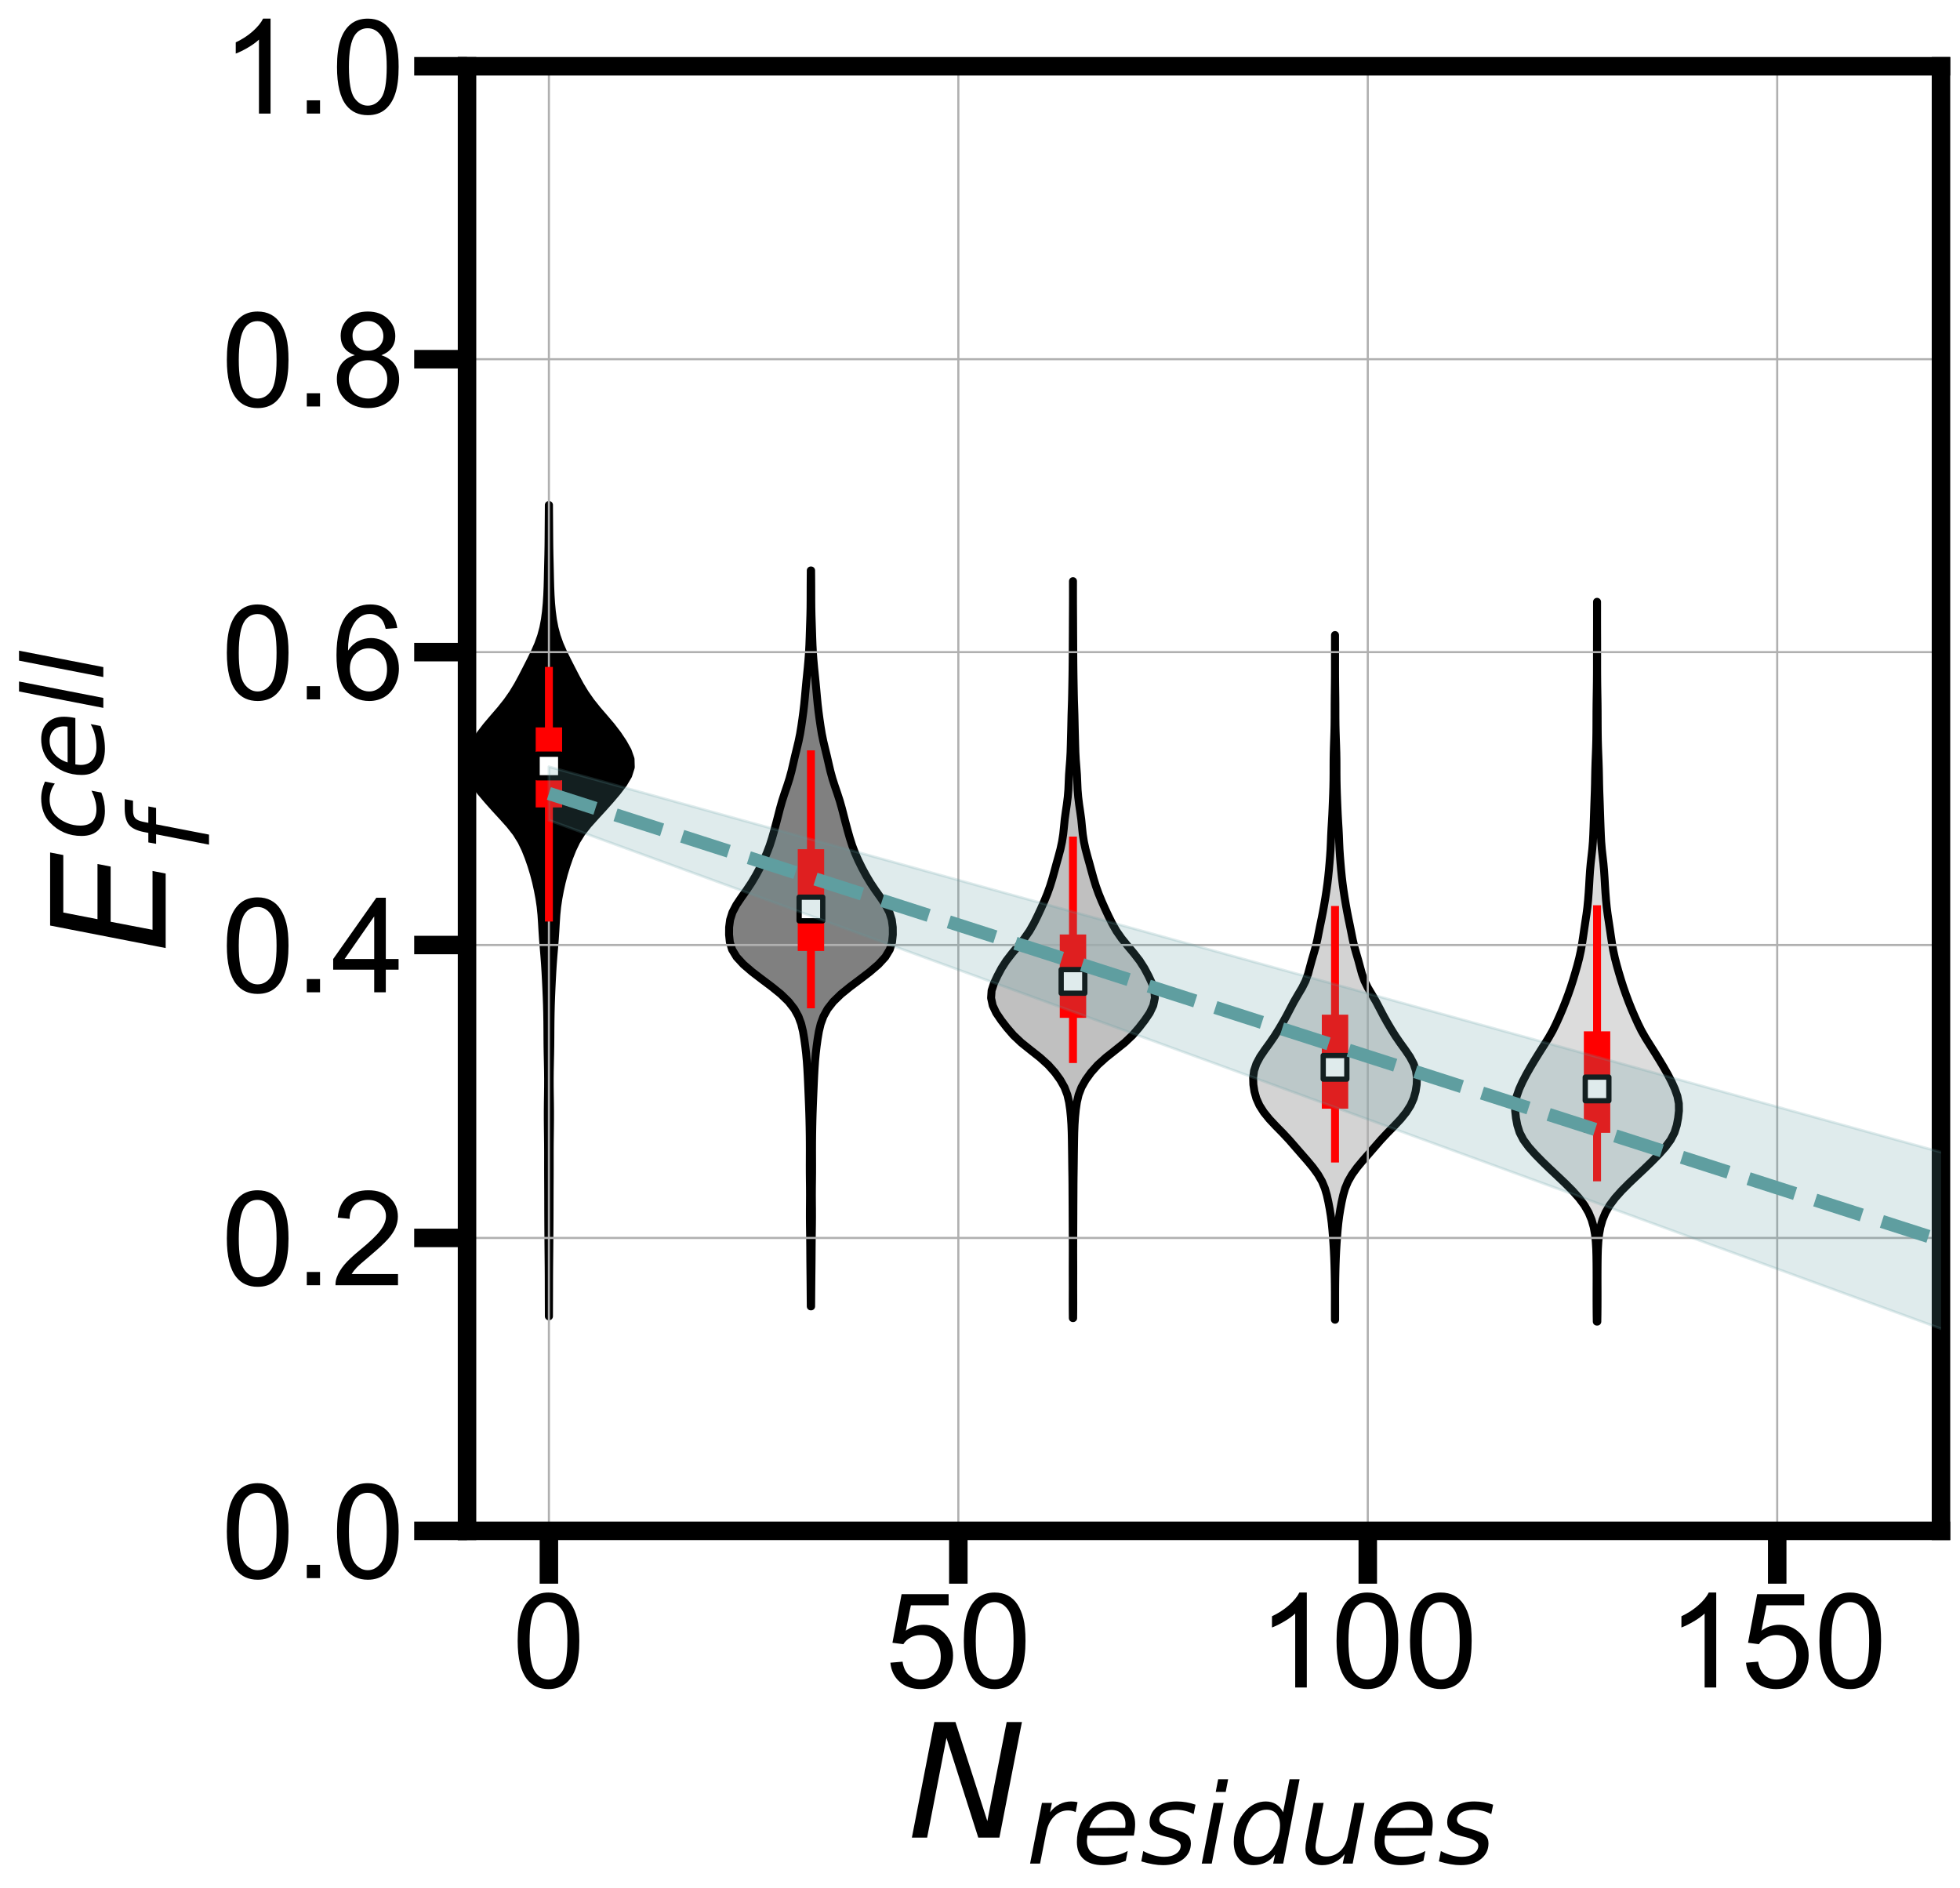 <?xml version="1.0" encoding="utf-8" standalone="no"?>
<!DOCTYPE svg PUBLIC "-//W3C//DTD SVG 1.1//EN"
  "http://www.w3.org/Graphics/SVG/1.1/DTD/svg11.dtd">
<!-- Created with matplotlib (https://matplotlib.org/) -->
<svg height="714.793pt" version="1.1" viewBox="0 0 742 714.793" width="742pt" xmlns="http://www.w3.org/2000/svg" xmlns:xlink="http://www.w3.org/1999/xlink">
 <defs>
  <style type="text/css">*{stroke-linecap:butt;stroke-linejoin:round;}</style>
 </defs>
 <g id="figure_1">
  <g id="patch_1">
   <path d="M 0 714.793 
L 742 714.793 
L 742 0 
L 0 0 
z
" style="fill:#ffffff;"/>
  </g>
  <g id="axes_1">
   <g id="patch_2">
    <path d="M 176.8 579.495 
L 734.8 579.495 
L 734.8 25.095 
L 176.8 25.095 
z
" style="fill:#ffffff;"/>
   </g>
   <g id="PolyCollection_1">
    <defs>
     <path d="M 207.827 -216.501 
L 207.773 -216.501 
L 207.763 -219.604 
L 207.752 -222.706 
L 207.742 -225.808 
L 207.737 -228.911 
L 207.728 -232.013 
L 207.708 -235.115 
L 207.679 -238.218 
L 207.649 -241.32 
L 207.622 -244.422 
L 207.596 -247.525 
L 207.573 -250.627 
L 207.557 -253.73 
L 207.546 -256.832 
L 207.54 -259.934 
L 207.532 -263.037 
L 207.518 -266.139 
L 207.501 -269.241 
L 207.493 -272.344 
L 207.495 -275.446 
L 207.496 -278.548 
L 207.481 -281.651 
L 207.447 -284.753 
L 207.406 -287.855 
L 207.377 -290.958 
L 207.374 -294.06 
L 207.403 -297.163 
L 207.449 -300.265 
L 207.488 -303.367 
L 207.495 -306.47 
L 207.462 -309.572 
L 207.399 -312.674 
L 207.33 -315.777 
L 207.277 -318.879 
L 207.249 -321.981 
L 207.231 -325.084 
L 207.203 -328.186 
L 207.15 -331.289 
L 207.071 -334.391 
L 206.961 -337.493 
L 206.827 -340.596 
L 206.677 -343.698 
L 206.51 -346.8 
L 206.315 -349.903 
L 206.082 -353.005 
L 205.822 -356.107 
L 205.571 -359.21 
L 205.363 -362.312 
L 205.185 -365.414 
L 204.977 -368.517 
L 204.664 -371.619 
L 204.207 -374.722 
L 203.622 -377.824 
L 202.933 -380.926 
L 202.126 -384.029 
L 201.182 -387.131 
L 200.105 -390.233 
L 198.872 -393.336 
L 197.376 -396.438 
L 195.445 -399.54 
L 193.007 -402.643 
L 190.226 -405.745 
L 187.375 -408.848 
L 184.612 -411.95 
L 181.985 -415.052 
L 179.618 -418.155 
L 177.782 -421.257 
L 176.8 -424.359 
L 176.891 -427.462 
L 177.98 -430.564 
L 179.711 -433.666 
L 181.788 -436.769 
L 184.165 -439.871 
L 186.802 -442.973 
L 189.479 -446.076 
L 191.953 -449.178 
L 194.124 -452.281 
L 196.005 -455.383 
L 197.684 -458.485 
L 199.282 -461.588 
L 200.865 -464.69 
L 202.389 -467.792 
L 203.747 -470.895 
L 204.854 -473.997 
L 205.685 -477.099 
L 206.276 -480.202 
L 206.688 -483.304 
L 206.974 -486.407 
L 207.169 -489.509 
L 207.297 -492.611 
L 207.381 -495.714 
L 207.448 -498.816 
L 207.52 -501.918 
L 207.593 -505.021 
L 207.647 -508.123 
L 207.679 -511.225 
L 207.701 -514.328 
L 207.725 -517.43 
L 207.749 -520.533 
L 207.767 -523.635 
L 207.833 -523.635 
L 207.833 -523.635 
L 207.851 -520.533 
L 207.875 -517.43 
L 207.899 -514.328 
L 207.921 -511.225 
L 207.953 -508.123 
L 208.007 -505.021 
L 208.08 -501.918 
L 208.152 -498.816 
L 208.219 -495.714 
L 208.303 -492.611 
L 208.431 -489.509 
L 208.626 -486.407 
L 208.912 -483.304 
L 209.324 -480.202 
L 209.915 -477.099 
L 210.746 -473.997 
L 211.853 -470.895 
L 213.211 -467.792 
L 214.735 -464.69 
L 216.318 -461.588 
L 217.916 -458.485 
L 219.595 -455.383 
L 221.476 -452.281 
L 223.647 -449.178 
L 226.121 -446.076 
L 228.798 -442.973 
L 231.435 -439.871 
L 233.812 -436.769 
L 235.889 -433.666 
L 237.62 -430.564 
L 238.709 -427.462 
L 238.8 -424.359 
L 237.818 -421.257 
L 235.982 -418.155 
L 233.615 -415.052 
L 230.988 -411.95 
L 228.225 -408.848 
L 225.374 -405.745 
L 222.593 -402.643 
L 220.155 -399.54 
L 218.224 -396.438 
L 216.728 -393.336 
L 215.495 -390.233 
L 214.418 -387.131 
L 213.474 -384.029 
L 212.667 -380.926 
L 211.978 -377.824 
L 211.393 -374.722 
L 210.936 -371.619 
L 210.623 -368.517 
L 210.415 -365.414 
L 210.237 -362.312 
L 210.029 -359.21 
L 209.778 -356.107 
L 209.518 -353.005 
L 209.285 -349.903 
L 209.09 -346.8 
L 208.923 -343.698 
L 208.773 -340.596 
L 208.639 -337.493 
L 208.529 -334.391 
L 208.45 -331.289 
L 208.397 -328.186 
L 208.369 -325.084 
L 208.351 -321.981 
L 208.323 -318.879 
L 208.27 -315.777 
L 208.201 -312.674 
L 208.138 -309.572 
L 208.105 -306.47 
L 208.112 -303.367 
L 208.151 -300.265 
L 208.197 -297.163 
L 208.226 -294.06 
L 208.223 -290.958 
L 208.194 -287.855 
L 208.153 -284.753 
L 208.119 -281.651 
L 208.104 -278.548 
L 208.105 -275.446 
L 208.107 -272.344 
L 208.099 -269.241 
L 208.082 -266.139 
L 208.068 -263.037 
L 208.06 -259.934 
L 208.054 -256.832 
L 208.043 -253.73 
L 208.027 -250.627 
L 208.004 -247.525 
L 207.978 -244.422 
L 207.951 -241.32 
L 207.921 -238.218 
L 207.892 -235.115 
L 207.872 -232.013 
L 207.863 -228.911 
L 207.858 -225.808 
L 207.848 -222.706 
L 207.837 -219.604 
L 207.827 -216.501 
z
" id="m201ae3ee36" style="stroke:#000000;stroke-width:3;"/>
    </defs>
    <g clip-path="url(#pd61ecac265)">
     <use style="stroke:#000000;stroke-width:3;" x="0" xlink:href="#m201ae3ee36" y="714.793"/>
    </g>
   </g>
   <g id="PolyCollection_2">
    <defs>
     <path d="M 307.072 -220.271 
L 306.928 -220.271 
L 306.904 -223.085 
L 306.881 -225.899 
L 306.857 -228.713 
L 306.829 -231.527 
L 306.797 -234.341 
L 306.768 -237.155 
L 306.748 -239.969 
L 306.731 -242.783 
L 306.704 -245.597 
L 306.664 -248.411 
L 306.624 -251.225 
L 306.601 -254.039 
L 306.606 -256.852 
L 306.629 -259.666 
L 306.644 -262.48 
L 306.632 -265.294 
L 306.598 -268.108 
L 306.57 -270.922 
L 306.564 -273.736 
L 306.574 -276.55 
L 306.582 -279.364 
L 306.575 -282.178 
L 306.55 -284.992 
L 306.506 -287.806 
L 306.445 -290.62 
L 306.364 -293.433 
L 306.264 -296.247 
L 306.152 -299.061 
L 306.035 -301.875 
L 305.913 -304.689 
L 305.781 -307.503 
L 305.628 -310.317 
L 305.434 -313.131 
L 305.175 -315.945 
L 304.848 -318.759 
L 304.46 -321.573 
L 303.983 -324.387 
L 303.308 -327.201 
L 302.276 -330.014 
L 300.725 -332.828 
L 298.524 -335.642 
L 295.625 -338.456 
L 292.152 -341.27 
L 288.403 -344.084 
L 284.732 -346.898 
L 281.451 -349.712 
L 278.854 -352.526 
L 277.153 -355.34 
L 276.299 -358.154 
L 276 -360.968 
L 276.023 -363.782 
L 276.394 -366.596 
L 277.281 -369.409 
L 278.748 -372.223 
L 280.632 -375.037 
L 282.635 -377.851 
L 284.51 -380.665 
L 286.182 -383.479 
L 287.693 -386.293 
L 289.076 -389.107 
L 290.317 -391.921 
L 291.386 -394.735 
L 292.289 -397.549 
L 293.089 -400.363 
L 293.844 -403.177 
L 294.571 -405.99 
L 295.295 -408.804 
L 296.092 -411.618 
L 297.003 -414.432 
L 297.967 -417.246 
L 298.869 -420.06 
L 299.637 -422.874 
L 300.295 -425.688 
L 300.941 -428.502 
L 301.629 -431.316 
L 302.303 -434.13 
L 302.876 -436.944 
L 303.342 -439.758 
L 303.75 -442.572 
L 304.124 -445.385 
L 304.451 -448.199 
L 304.726 -451.013 
L 304.979 -453.827 
L 305.244 -456.641 
L 305.529 -459.455 
L 305.812 -462.269 
L 306.064 -465.083 
L 306.266 -467.897 
L 306.411 -470.711 
L 306.515 -473.525 
L 306.606 -476.339 
L 306.701 -479.153 
L 306.789 -481.966 
L 306.848 -484.78 
L 306.872 -487.594 
L 306.879 -490.408 
L 306.888 -493.222 
L 306.907 -496.036 
L 306.934 -498.85 
L 307.066 -498.85 
L 307.066 -498.85 
L 307.093 -496.036 
L 307.112 -493.222 
L 307.121 -490.408 
L 307.128 -487.594 
L 307.152 -484.78 
L 307.211 -481.966 
L 307.299 -479.153 
L 307.394 -476.339 
L 307.485 -473.525 
L 307.589 -470.711 
L 307.734 -467.897 
L 307.936 -465.083 
L 308.188 -462.269 
L 308.471 -459.455 
L 308.756 -456.641 
L 309.021 -453.827 
L 309.274 -451.013 
L 309.549 -448.199 
L 309.876 -445.385 
L 310.25 -442.572 
L 310.658 -439.758 
L 311.124 -436.944 
L 311.697 -434.13 
L 312.371 -431.316 
L 313.059 -428.502 
L 313.705 -425.688 
L 314.363 -422.874 
L 315.131 -420.06 
L 316.033 -417.246 
L 316.997 -414.432 
L 317.908 -411.618 
L 318.705 -408.804 
L 319.429 -405.99 
L 320.156 -403.177 
L 320.911 -400.363 
L 321.711 -397.549 
L 322.614 -394.735 
L 323.683 -391.921 
L 324.924 -389.107 
L 326.307 -386.293 
L 327.818 -383.479 
L 329.49 -380.665 
L 331.365 -377.851 
L 333.368 -375.037 
L 335.252 -372.223 
L 336.719 -369.409 
L 337.606 -366.596 
L 337.977 -363.782 
L 338 -360.968 
L 337.701 -358.154 
L 336.847 -355.34 
L 335.146 -352.526 
L 332.549 -349.712 
L 329.268 -346.898 
L 325.597 -344.084 
L 321.848 -341.27 
L 318.375 -338.456 
L 315.476 -335.642 
L 313.275 -332.828 
L 311.724 -330.014 
L 310.692 -327.201 
L 310.017 -324.387 
L 309.54 -321.573 
L 309.152 -318.759 
L 308.825 -315.945 
L 308.566 -313.131 
L 308.372 -310.317 
L 308.219 -307.503 
L 308.087 -304.689 
L 307.965 -301.875 
L 307.848 -299.061 
L 307.736 -296.247 
L 307.636 -293.433 
L 307.555 -290.62 
L 307.494 -287.806 
L 307.45 -284.992 
L 307.425 -282.178 
L 307.418 -279.364 
L 307.426 -276.55 
L 307.436 -273.736 
L 307.43 -270.922 
L 307.402 -268.108 
L 307.368 -265.294 
L 307.356 -262.48 
L 307.371 -259.666 
L 307.394 -256.852 
L 307.399 -254.039 
L 307.376 -251.225 
L 307.336 -248.411 
L 307.296 -245.597 
L 307.269 -242.783 
L 307.252 -239.969 
L 307.232 -237.155 
L 307.203 -234.341 
L 307.171 -231.527 
L 307.143 -228.713 
L 307.119 -225.899 
L 307.096 -223.085 
L 307.072 -220.271 
z
" id="m896ecb63a4" style="stroke:#000000;stroke-width:3;"/>
    </defs>
    <g clip-path="url(#pd61ecac265)">
     <use style="fill:#808080;stroke:#000000;stroke-width:3;" x="0" xlink:href="#m896ecb63a4" y="714.793"/>
    </g>
   </g>
   <g id="PolyCollection_3">
    <defs>
     <path d="M 406.268 -215.833 
L 406.132 -215.833 
L 406.103 -218.651 
L 406.091 -221.469 
L 406.099 -224.287 
L 406.109 -227.105 
L 406.103 -229.923 
L 406.094 -232.741 
L 406.095 -235.558 
L 406.106 -238.376 
L 406.113 -241.194 
L 406.108 -244.012 
L 406.099 -246.83 
L 406.086 -249.648 
L 406.071 -252.466 
L 406.059 -255.284 
L 406.049 -258.102 
L 406.032 -260.92 
L 406.016 -263.738 
L 406.002 -266.556 
L 405.973 -269.374 
L 405.929 -272.192 
L 405.892 -275.009 
L 405.859 -277.827 
L 405.817 -280.645 
L 405.773 -283.463 
L 405.712 -286.281 
L 405.597 -289.099 
L 405.409 -291.917 
L 405.133 -294.735 
L 404.722 -297.553 
L 404.067 -300.371 
L 402.989 -303.189 
L 401.395 -306.007 
L 399.359 -308.825 
L 396.846 -311.643 
L 393.728 -314.46 
L 390.158 -317.278 
L 386.642 -320.096 
L 383.659 -322.914 
L 381.226 -325.732 
L 379.044 -328.55 
L 377.132 -331.368 
L 375.803 -334.186 
L 375.2 -337.004 
L 375.388 -339.822 
L 376.321 -342.64 
L 377.649 -345.458 
L 379.147 -348.276 
L 380.955 -351.094 
L 383.133 -353.911 
L 385.489 -356.729 
L 387.778 -359.547 
L 389.746 -362.365 
L 391.351 -365.183 
L 392.751 -368.001 
L 394.068 -370.819 
L 395.321 -373.637 
L 396.477 -376.455 
L 397.491 -379.273 
L 398.362 -382.091 
L 399.148 -384.909 
L 399.913 -387.727 
L 400.702 -390.545 
L 401.456 -393.362 
L 402.063 -396.18 
L 402.501 -398.998 
L 402.795 -401.816 
L 403.072 -404.634 
L 403.458 -407.452 
L 403.875 -410.27 
L 404.221 -413.088 
L 404.455 -415.906 
L 404.575 -418.724 
L 404.699 -421.542 
L 404.91 -424.36 
L 405.132 -427.178 
L 405.282 -429.996 
L 405.369 -432.813 
L 405.44 -435.631 
L 405.516 -438.449 
L 405.581 -441.267 
L 405.642 -444.085 
L 405.734 -446.903 
L 405.828 -449.721 
L 405.89 -452.539 
L 405.943 -455.357 
L 405.994 -458.175 
L 406.035 -460.993 
L 406.066 -463.811 
L 406.088 -466.629 
L 406.102 -469.447 
L 406.116 -472.264 
L 406.134 -475.082 
L 406.146 -477.9 
L 406.158 -480.718 
L 406.176 -483.536 
L 406.191 -486.354 
L 406.196 -489.172 
L 406.195 -491.99 
L 406.193 -494.808 
L 406.207 -494.808 
L 406.207 -494.808 
L 406.205 -491.99 
L 406.204 -489.172 
L 406.209 -486.354 
L 406.224 -483.536 
L 406.242 -480.718 
L 406.254 -477.9 
L 406.266 -475.082 
L 406.284 -472.264 
L 406.298 -469.447 
L 406.312 -466.629 
L 406.334 -463.811 
L 406.365 -460.993 
L 406.406 -458.175 
L 406.457 -455.357 
L 406.51 -452.539 
L 406.572 -449.721 
L 406.666 -446.903 
L 406.758 -444.085 
L 406.819 -441.267 
L 406.884 -438.449 
L 406.96 -435.631 
L 407.031 -432.813 
L 407.118 -429.996 
L 407.268 -427.178 
L 407.49 -424.36 
L 407.701 -421.542 
L 407.825 -418.724 
L 407.945 -415.906 
L 408.179 -413.088 
L 408.525 -410.27 
L 408.942 -407.452 
L 409.328 -404.634 
L 409.605 -401.816 
L 409.899 -398.998 
L 410.337 -396.18 
L 410.944 -393.362 
L 411.698 -390.545 
L 412.487 -387.727 
L 413.252 -384.909 
L 414.038 -382.091 
L 414.909 -379.273 
L 415.923 -376.455 
L 417.079 -373.637 
L 418.332 -370.819 
L 419.649 -368.001 
L 421.049 -365.183 
L 422.654 -362.365 
L 424.622 -359.547 
L 426.911 -356.729 
L 429.267 -353.911 
L 431.445 -351.094 
L 433.253 -348.276 
L 434.751 -345.458 
L 436.079 -342.64 
L 437.012 -339.822 
L 437.2 -337.004 
L 436.597 -334.186 
L 435.268 -331.368 
L 433.356 -328.55 
L 431.174 -325.732 
L 428.741 -322.914 
L 425.758 -320.096 
L 422.242 -317.278 
L 418.672 -314.46 
L 415.554 -311.643 
L 413.041 -308.825 
L 411.005 -306.007 
L 409.411 -303.189 
L 408.333 -300.371 
L 407.678 -297.553 
L 407.267 -294.735 
L 406.991 -291.917 
L 406.803 -289.099 
L 406.688 -286.281 
L 406.627 -283.463 
L 406.583 -280.645 
L 406.541 -277.827 
L 406.508 -275.009 
L 406.471 -272.192 
L 406.427 -269.374 
L 406.398 -266.556 
L 406.384 -263.738 
L 406.368 -260.92 
L 406.351 -258.102 
L 406.341 -255.284 
L 406.329 -252.466 
L 406.314 -249.648 
L 406.301 -246.83 
L 406.292 -244.012 
L 406.287 -241.194 
L 406.294 -238.376 
L 406.305 -235.558 
L 406.306 -232.741 
L 406.297 -229.923 
L 406.291 -227.105 
L 406.301 -224.287 
L 406.309 -221.469 
L 406.297 -218.651 
L 406.268 -215.833 
z
" id="m2e129931b2" style="stroke:#000000;stroke-width:3;"/>
    </defs>
    <g clip-path="url(#pd61ecac265)">
     <use style="fill:#c0c0c0;stroke:#000000;stroke-width:3;" x="0" xlink:href="#m2e129931b2" y="714.793"/>
    </g>
   </g>
   <g id="PolyCollection_4">
    <defs>
     <path d="M 505.442 -215.221 
L 505.358 -215.221 
L 505.349 -217.839 
L 505.349 -220.457 
L 505.354 -223.075 
L 505.353 -225.693 
L 505.337 -228.311 
L 505.303 -230.929 
L 505.252 -233.547 
L 505.18 -236.165 
L 505.083 -238.783 
L 504.959 -241.401 
L 504.803 -244.019 
L 504.617 -246.637 
L 504.403 -249.255 
L 504.143 -251.873 
L 503.809 -254.491 
L 503.389 -257.109 
L 502.897 -259.727 
L 502.322 -262.345 
L 501.56 -264.963 
L 500.465 -267.581 
L 498.961 -270.198 
L 497.072 -272.816 
L 494.898 -275.434 
L 492.603 -278.052 
L 490.329 -280.67 
L 488.042 -283.288 
L 485.598 -285.906 
L 483.024 -288.524 
L 480.564 -291.142 
L 478.445 -293.76 
L 476.782 -296.378 
L 475.617 -298.996 
L 474.891 -301.614 
L 474.486 -304.232 
L 474.4 -306.85 
L 474.75 -309.468 
L 475.624 -312.086 
L 477.014 -314.704 
L 478.789 -317.322 
L 480.689 -319.94 
L 482.485 -322.558 
L 484.125 -325.176 
L 485.669 -327.794 
L 487.127 -330.412 
L 488.493 -333.03 
L 489.876 -335.648 
L 491.401 -338.266 
L 492.956 -340.884 
L 494.259 -343.502 
L 495.193 -346.12 
L 495.907 -348.738 
L 496.616 -351.356 
L 497.387 -353.974 
L 498.122 -356.592 
L 498.726 -359.21 
L 499.243 -361.828 
L 499.77 -364.446 
L 500.314 -367.064 
L 500.829 -369.682 
L 501.3 -372.3 
L 501.74 -374.918 
L 502.145 -377.536 
L 502.508 -380.153 
L 502.821 -382.771 
L 503.083 -385.389 
L 503.312 -388.007 
L 503.524 -390.625 
L 503.699 -393.243 
L 503.822 -395.861 
L 503.924 -398.479 
L 504.054 -401.097 
L 504.213 -403.715 
L 504.359 -406.333 
L 504.478 -408.951 
L 504.585 -411.569 
L 504.684 -414.187 
L 504.767 -416.805 
L 504.821 -419.423 
L 504.844 -422.041 
L 504.848 -424.659 
L 504.86 -427.277 
L 504.905 -429.895 
L 504.983 -432.513 
L 505.075 -435.131 
L 505.16 -437.749 
L 505.219 -440.367 
L 505.247 -442.985 
L 505.255 -445.603 
L 505.263 -448.221 
L 505.284 -450.839 
L 505.317 -453.457 
L 505.35 -456.075 
L 505.373 -458.693 
L 505.381 -461.311 
L 505.38 -463.929 
L 505.38 -466.547 
L 505.383 -469.165 
L 505.387 -471.783 
L 505.389 -474.401 
L 505.411 -474.401 
L 505.411 -474.401 
L 505.413 -471.783 
L 505.417 -469.165 
L 505.42 -466.547 
L 505.42 -463.929 
L 505.419 -461.311 
L 505.427 -458.693 
L 505.45 -456.075 
L 505.483 -453.457 
L 505.516 -450.839 
L 505.537 -448.221 
L 505.545 -445.603 
L 505.553 -442.985 
L 505.581 -440.367 
L 505.64 -437.749 
L 505.725 -435.131 
L 505.817 -432.513 
L 505.895 -429.895 
L 505.94 -427.277 
L 505.952 -424.659 
L 505.956 -422.041 
L 505.979 -419.423 
L 506.033 -416.805 
L 506.116 -414.187 
L 506.215 -411.569 
L 506.322 -408.951 
L 506.441 -406.333 
L 506.587 -403.715 
L 506.746 -401.097 
L 506.876 -398.479 
L 506.978 -395.861 
L 507.101 -393.243 
L 507.276 -390.625 
L 507.488 -388.007 
L 507.717 -385.389 
L 507.979 -382.771 
L 508.292 -380.153 
L 508.655 -377.536 
L 509.06 -374.918 
L 509.5 -372.3 
L 509.971 -369.682 
L 510.486 -367.064 
L 511.03 -364.446 
L 511.557 -361.828 
L 512.074 -359.21 
L 512.678 -356.592 
L 513.413 -353.974 
L 514.184 -351.356 
L 514.893 -348.738 
L 515.607 -346.12 
L 516.541 -343.502 
L 517.844 -340.884 
L 519.399 -338.266 
L 520.924 -335.648 
L 522.307 -333.03 
L 523.673 -330.412 
L 525.131 -327.794 
L 526.675 -325.176 
L 528.315 -322.558 
L 530.111 -319.94 
L 532.011 -317.322 
L 533.786 -314.704 
L 535.176 -312.086 
L 536.05 -309.468 
L 536.4 -306.85 
L 536.314 -304.232 
L 535.909 -301.614 
L 535.183 -298.996 
L 534.018 -296.378 
L 532.355 -293.76 
L 530.236 -291.142 
L 527.776 -288.524 
L 525.202 -285.906 
L 522.758 -283.288 
L 520.471 -280.67 
L 518.197 -278.052 
L 515.902 -275.434 
L 513.728 -272.816 
L 511.839 -270.198 
L 510.335 -267.581 
L 509.24 -264.963 
L 508.478 -262.345 
L 507.903 -259.727 
L 507.411 -257.109 
L 506.991 -254.491 
L 506.657 -251.873 
L 506.397 -249.255 
L 506.183 -246.637 
L 505.997 -244.019 
L 505.841 -241.401 
L 505.717 -238.783 
L 505.62 -236.165 
L 505.548 -233.547 
L 505.497 -230.929 
L 505.463 -228.311 
L 505.447 -225.693 
L 505.446 -223.075 
L 505.451 -220.457 
L 505.451 -217.839 
L 505.442 -215.221 
z
" id="mabde0e8b2d" style="stroke:#000000;stroke-width:3;"/>
    </defs>
    <g clip-path="url(#pd61ecac265)">
     <use style="fill:#d3d3d3;stroke:#000000;stroke-width:3;" x="0" xlink:href="#mabde0e8b2d" y="714.793"/>
    </g>
   </g>
   <g id="PolyCollection_5">
    <defs>
     <path d="M 604.707 -214.505 
L 604.493 -214.505 
L 604.45 -217.258 
L 604.426 -220.01 
L 604.415 -222.762 
L 604.413 -225.514 
L 604.421 -228.267 
L 604.427 -231.019 
L 604.419 -233.771 
L 604.399 -236.524 
L 604.363 -239.276 
L 604.285 -242.028 
L 604.123 -244.781 
L 603.83 -247.533 
L 603.331 -250.285 
L 602.545 -253.038 
L 601.402 -255.79 
L 599.825 -258.542 
L 597.768 -261.295 
L 595.308 -264.047 
L 592.574 -266.799 
L 589.675 -269.552 
L 586.747 -272.304 
L 583.901 -275.056 
L 581.197 -277.809 
L 578.741 -280.561 
L 576.719 -283.313 
L 575.29 -286.066 
L 574.424 -288.818 
L 573.903 -291.57 
L 573.6 -294.322 
L 573.644 -297.075 
L 574.178 -299.827 
L 575.147 -302.579 
L 576.399 -305.332 
L 577.829 -308.084 
L 579.389 -310.836 
L 581.041 -313.589 
L 582.743 -316.341 
L 584.485 -319.093 
L 586.216 -321.846 
L 587.786 -324.598 
L 589.141 -327.35 
L 590.383 -330.103 
L 591.563 -332.855 
L 592.659 -335.607 
L 593.686 -338.36 
L 594.649 -341.112 
L 595.531 -343.864 
L 596.353 -346.617 
L 597.136 -349.369 
L 597.848 -352.121 
L 598.449 -354.873 
L 598.938 -357.626 
L 599.356 -360.378 
L 599.753 -363.13 
L 600.169 -365.883 
L 600.587 -368.635 
L 600.941 -371.387 
L 601.21 -374.14 
L 601.422 -376.892 
L 601.598 -379.644 
L 601.757 -382.397 
L 601.939 -385.149 
L 602.185 -387.901 
L 602.495 -390.654 
L 602.8 -393.406 
L 603.024 -396.158 
L 603.165 -398.911 
L 603.272 -401.663 
L 603.372 -404.415 
L 603.465 -407.168 
L 603.554 -409.92 
L 603.653 -412.672 
L 603.75 -415.425 
L 603.822 -418.177 
L 603.872 -420.929 
L 603.932 -423.681 
L 604.021 -426.434 
L 604.129 -429.186 
L 604.23 -431.938 
L 604.304 -434.691 
L 604.345 -437.443 
L 604.364 -440.195 
L 604.374 -442.948 
L 604.385 -445.7 
L 604.411 -448.452 
L 604.455 -451.205 
L 604.501 -453.957 
L 604.537 -456.709 
L 604.559 -459.462 
L 604.568 -462.214 
L 604.568 -464.966 
L 604.566 -467.719 
L 604.566 -470.471 
L 604.572 -473.223 
L 604.582 -475.976 
L 604.589 -478.728 
L 604.59 -481.48 
L 604.588 -484.233 
L 604.59 -486.985 
L 604.61 -486.985 
L 604.61 -486.985 
L 604.612 -484.233 
L 604.61 -481.48 
L 604.611 -478.728 
L 604.618 -475.976 
L 604.628 -473.223 
L 604.634 -470.471 
L 604.634 -467.719 
L 604.632 -464.966 
L 604.632 -462.214 
L 604.641 -459.462 
L 604.663 -456.709 
L 604.699 -453.957 
L 604.745 -451.205 
L 604.789 -448.452 
L 604.815 -445.7 
L 604.826 -442.948 
L 604.836 -440.195 
L 604.855 -437.443 
L 604.896 -434.691 
L 604.97 -431.938 
L 605.071 -429.186 
L 605.179 -426.434 
L 605.268 -423.681 
L 605.328 -420.929 
L 605.378 -418.177 
L 605.45 -415.425 
L 605.547 -412.672 
L 605.646 -409.92 
L 605.735 -407.168 
L 605.828 -404.415 
L 605.928 -401.663 
L 606.035 -398.911 
L 606.176 -396.158 
L 606.4 -393.406 
L 606.705 -390.654 
L 607.015 -387.901 
L 607.261 -385.149 
L 607.443 -382.397 
L 607.602 -379.644 
L 607.778 -376.892 
L 607.99 -374.14 
L 608.259 -371.387 
L 608.613 -368.635 
L 609.031 -365.883 
L 609.447 -363.13 
L 609.844 -360.378 
L 610.262 -357.626 
L 610.751 -354.873 
L 611.352 -352.121 
L 612.064 -349.369 
L 612.847 -346.617 
L 613.669 -343.864 
L 614.551 -341.112 
L 615.514 -338.36 
L 616.541 -335.607 
L 617.637 -332.855 
L 618.817 -330.103 
L 620.059 -327.35 
L 621.414 -324.598 
L 622.984 -321.846 
L 624.715 -319.093 
L 626.457 -316.341 
L 628.159 -313.589 
L 629.811 -310.836 
L 631.371 -308.084 
L 632.801 -305.332 
L 634.053 -302.579 
L 635.022 -299.827 
L 635.556 -297.075 
L 635.6 -294.322 
L 635.297 -291.57 
L 634.776 -288.818 
L 633.91 -286.066 
L 632.481 -283.313 
L 630.459 -280.561 
L 628.003 -277.809 
L 625.299 -275.056 
L 622.453 -272.304 
L 619.525 -269.552 
L 616.626 -266.799 
L 613.892 -264.047 
L 611.432 -261.295 
L 609.375 -258.542 
L 607.798 -255.79 
L 606.655 -253.038 
L 605.869 -250.285 
L 605.37 -247.533 
L 605.077 -244.781 
L 604.915 -242.028 
L 604.837 -239.276 
L 604.801 -236.524 
L 604.781 -233.771 
L 604.773 -231.019 
L 604.779 -228.267 
L 604.787 -225.514 
L 604.785 -222.762 
L 604.774 -220.01 
L 604.75 -217.258 
L 604.707 -214.505 
z
" id="m300cbbee1f" style="stroke:#000000;stroke-width:3;"/>
    </defs>
    <g clip-path="url(#pd61ecac265)">
     <use style="fill:#dcdcdc;stroke:#000000;stroke-width:3;" x="0" xlink:href="#m300cbbee1f" y="714.793"/>
    </g>
   </g>
   <g id="matplotlib.axis_1">
    <g id="xtick_1">
     <g id="line2d_1">
      <path clip-path="url(#pd61ecac265)" d="M 207.8 579.495 
L 207.8 25.095 
" style="fill:none;stroke:#b0b0b0;stroke-linecap:square;stroke-width:0.8;"/>
     </g>
     <g id="line2d_2">
      <defs>
       <path d="M 0 0 
L 0 20 
" id="m89a65652ac" style="stroke:#000000;stroke-width:7;"/>
      </defs>
      <g>
       <use style="stroke:#000000;stroke-width:7;" x="207.8" xlink:href="#m89a65652ac" y="579.495"/>
      </g>
     </g>
     <g id="text_1">
      <!-- 0 -->
      <g transform="translate(193.898 638.784)scale(0.5 -0.5)">
       <defs>
        <path d="M 4.156 35.297 
Q 4.156 48 6.766 55.734 
Q 9.375 63.484 14.516 67.672 
Q 19.672 71.875 27.484 71.875 
Q 33.25 71.875 37.594 69.547 
Q 41.938 67.234 44.766 62.859 
Q 47.609 58.5 49.219 52.219 
Q 50.828 45.953 50.828 35.297 
Q 50.828 22.703 48.234 14.969 
Q 45.656 7.234 40.5 3 
Q 35.359 -1.219 27.484 -1.219 
Q 17.141 -1.219 11.234 6.203 
Q 4.156 15.141 4.156 35.297 
z
M 13.188 35.297 
Q 13.188 17.672 17.312 11.828 
Q 21.438 6 27.484 6 
Q 33.547 6 37.672 11.859 
Q 41.797 17.719 41.797 35.297 
Q 41.797 52.984 37.672 58.781 
Q 33.547 64.594 27.391 64.594 
Q 21.344 64.594 17.719 59.469 
Q 13.188 52.938 13.188 35.297 
z
" id="ArialMT-48"/>
       </defs>
       <use xlink:href="#ArialMT-48"/>
      </g>
     </g>
    </g>
    <g id="xtick_2">
     <g id="line2d_3">
      <path clip-path="url(#pd61ecac265)" d="M 362.8 579.495 
L 362.8 25.095 
" style="fill:none;stroke:#b0b0b0;stroke-linecap:square;stroke-width:0.8;"/>
     </g>
     <g id="line2d_4">
      <g>
       <use style="stroke:#000000;stroke-width:7;" x="362.8" xlink:href="#m89a65652ac" y="579.495"/>
      </g>
     </g>
     <g id="text_2">
      <!-- 50 -->
      <g transform="translate(334.995 638.784)scale(0.5 -0.5)">
       <defs>
        <path d="M 4.156 18.75 
L 13.375 19.531 
Q 14.406 12.797 18.141 9.391 
Q 21.875 6 27.156 6 
Q 33.5 6 37.891 10.781 
Q 42.281 15.578 42.281 23.484 
Q 42.281 31 38.062 35.344 
Q 33.844 39.703 27 39.703 
Q 22.75 39.703 19.328 37.766 
Q 15.922 35.844 13.969 32.766 
L 5.719 33.844 
L 12.641 70.609 
L 48.25 70.609 
L 48.25 62.203 
L 19.672 62.203 
L 15.828 42.969 
Q 22.266 47.469 29.344 47.469 
Q 38.719 47.469 45.156 40.969 
Q 51.609 34.469 51.609 24.266 
Q 51.609 14.547 45.953 7.469 
Q 39.062 -1.219 27.156 -1.219 
Q 17.391 -1.219 11.203 4.25 
Q 5.031 9.719 4.156 18.75 
z
" id="ArialMT-53"/>
       </defs>
       <use xlink:href="#ArialMT-53"/>
       <use x="55.615" xlink:href="#ArialMT-48"/>
      </g>
     </g>
    </g>
    <g id="xtick_3">
     <g id="line2d_5">
      <path clip-path="url(#pd61ecac265)" d="M 517.8 579.495 
L 517.8 25.095 
" style="fill:none;stroke:#b0b0b0;stroke-linecap:square;stroke-width:0.8;"/>
     </g>
     <g id="line2d_6">
      <g>
       <use style="stroke:#000000;stroke-width:7;" x="517.8" xlink:href="#m89a65652ac" y="579.495"/>
      </g>
     </g>
     <g id="text_3">
      <!-- 100 -->
      <g transform="translate(476.093 638.784)scale(0.5 -0.5)">
       <defs>
        <path d="M 37.25 0 
L 28.469 0 
L 28.469 56 
Q 25.297 52.984 20.141 49.953 
Q 14.984 46.922 10.891 45.406 
L 10.891 53.906 
Q 18.266 57.375 23.781 62.297 
Q 29.297 67.234 31.594 71.875 
L 37.25 71.875 
z
" id="ArialMT-49"/>
       </defs>
       <use xlink:href="#ArialMT-49"/>
       <use x="55.615" xlink:href="#ArialMT-48"/>
       <use x="111.23" xlink:href="#ArialMT-48"/>
      </g>
     </g>
    </g>
    <g id="xtick_4">
     <g id="line2d_7">
      <path clip-path="url(#pd61ecac265)" d="M 672.8 579.495 
L 672.8 25.095 
" style="fill:none;stroke:#b0b0b0;stroke-linecap:square;stroke-width:0.8;"/>
     </g>
     <g id="line2d_8">
      <g>
       <use style="stroke:#000000;stroke-width:7;" x="672.8" xlink:href="#m89a65652ac" y="579.495"/>
      </g>
     </g>
     <g id="text_4">
      <!-- 150 -->
      <g transform="translate(631.093 638.784)scale(0.5 -0.5)">
       <use xlink:href="#ArialMT-49"/>
       <use x="55.615" xlink:href="#ArialMT-53"/>
       <use x="111.23" xlink:href="#ArialMT-48"/>
      </g>
     </g>
    </g>
    <g id="text_5">
     <!-- $N_{residues}$ -->
     <g transform="translate(343.6 695.668)scale(0.6 -0.6)">
      <defs>
       <path d="M 16.891 72.906 
L 30.172 72.906 
L 50.297 10.406 
L 62.5 72.906 
L 72.125 72.906 
L 57.906 0 
L 44.578 0 
L 24.516 62.891 
L 12.312 0 
L 2.688 0 
z
" id="DejaVuSans-Oblique-78"/>
       <path d="M 44.578 46.391 
Q 43.219 47.125 41.453 47.516 
Q 39.703 47.906 37.703 47.906 
Q 30.516 47.906 25.141 42.453 
Q 19.781 37.016 18.016 27.875 
L 12.5 0 
L 3.516 0 
L 14.203 54.688 
L 23.188 54.688 
L 21.484 46.188 
Q 25.047 50.922 30 53.453 
Q 34.969 56 40.578 56 
Q 42.047 56 43.453 55.828 
Q 44.875 55.672 46.297 55.281 
z
" id="DejaVuSans-Oblique-114"/>
       <path d="M 48.094 32.234 
Q 48.25 33.016 48.312 33.844 
Q 48.391 34.672 48.391 35.5 
Q 48.391 41.453 44.891 44.922 
Q 41.406 48.391 35.406 48.391 
Q 28.719 48.391 23.578 44.156 
Q 18.453 39.938 15.828 32.172 
z
M 55.906 25.203 
L 14.109 25.203 
Q 13.812 23.344 13.719 22.266 
Q 13.625 21.188 13.625 20.406 
Q 13.625 13.625 17.797 9.906 
Q 21.969 6.203 29.594 6.203 
Q 35.453 6.203 40.672 7.516 
Q 45.906 8.844 50.391 11.375 
L 48.688 2.484 
Q 43.844 0.531 38.688 -0.438 
Q 33.547 -1.422 28.219 -1.422 
Q 16.844 -1.422 10.719 4.016 
Q 4.594 9.469 4.594 19.484 
Q 4.594 28.031 7.641 35.375 
Q 10.688 42.719 16.609 48.484 
Q 20.406 52.094 25.656 54.047 
Q 30.906 56 36.812 56 
Q 46.094 56 51.578 50.438 
Q 57.078 44.875 57.078 35.5 
Q 57.078 33.25 56.781 30.688 
Q 56.5 28.125 55.906 25.203 
z
" id="DejaVuSans-Oblique-101"/>
       <path d="M 50 53.078 
L 48.297 44.578 
Q 44.734 46.531 40.766 47.5 
Q 36.812 48.484 32.625 48.484 
Q 25.531 48.484 21.453 46.062 
Q 17.391 43.656 17.391 39.5 
Q 17.391 34.672 26.859 32.078 
Q 27.594 31.891 27.938 31.781 
L 30.812 30.906 
Q 39.797 28.422 42.797 25.688 
Q 45.797 22.953 45.797 18.219 
Q 45.797 9.516 38.891 4.047 
Q 31.984 -1.422 20.797 -1.422 
Q 16.453 -1.422 11.672 -0.578 
Q 6.891 0.25 1.125 2 
L 2.875 11.281 
Q 7.812 8.734 12.594 7.422 
Q 17.391 6.109 21.781 6.109 
Q 28.375 6.109 32.5 8.938 
Q 36.625 11.766 36.625 16.109 
Q 36.625 20.797 25.781 23.688 
L 24.859 23.922 
L 21.781 24.703 
Q 14.938 26.516 11.766 29.469 
Q 8.594 32.422 8.594 37.016 
Q 8.594 45.75 15.156 50.875 
Q 21.734 56 33.016 56 
Q 37.453 56 41.672 55.266 
Q 45.906 54.547 50 53.078 
z
" id="DejaVuSans-Oblique-115"/>
       <path d="M 18.312 75.984 
L 27.297 75.984 
L 25.094 64.594 
L 16.109 64.594 
z
M 14.203 54.688 
L 23.188 54.688 
L 12.5 0 
L 3.516 0 
z
" id="DejaVuSans-Oblique-105"/>
       <path d="M 41.797 8.203 
Q 38.188 3.469 33.25 1.016 
Q 28.328 -1.422 22.312 -1.422 
Q 14.109 -1.422 9.344 4.172 
Q 4.594 9.766 4.594 19.484 
Q 4.594 27.594 7.469 34.938 
Q 10.359 42.281 15.828 48.094 
Q 19.438 51.953 23.969 53.969 
Q 28.516 56 33.5 56 
Q 38.766 56 42.797 53.453 
Q 46.828 50.922 49.031 46.188 
L 54.891 75.984 
L 63.922 75.984 
L 49.125 0 
L 40.094 0 
z
M 13.922 21.094 
Q 13.922 14.016 17.109 10.062 
Q 20.312 6.109 25.984 6.109 
Q 30.172 6.109 33.766 8.125 
Q 37.359 10.156 40.094 14.109 
Q 42.969 18.219 44.625 23.578 
Q 46.297 28.953 46.297 34.188 
Q 46.297 40.969 43.094 44.766 
Q 39.891 48.578 34.281 48.578 
Q 30.031 48.578 26.359 46.578 
Q 22.703 44.578 20.125 40.828 
Q 17.281 36.766 15.594 31.391 
Q 13.922 26.031 13.922 21.094 
z
" id="DejaVuSans-Oblique-100"/>
       <path d="M 6.688 21.688 
L 13.094 54.688 
L 22.125 54.688 
L 15.719 22.016 
Q 15.234 19.625 15.016 17.922 
Q 14.797 16.219 14.797 15.094 
Q 14.797 10.938 17.328 8.656 
Q 19.875 6.391 24.516 6.391 
Q 31.734 6.391 37 11.266 
Q 42.281 16.156 43.891 24.422 
L 49.906 54.688 
L 58.891 54.688 
L 48.297 0 
L 39.312 0 
L 41.109 8.594 
Q 37.312 3.812 32.062 1.188 
Q 26.812 -1.422 20.906 -1.422 
Q 13.719 -1.422 9.719 2.516 
Q 5.719 6.453 5.719 13.484 
Q 5.719 14.938 5.953 17.141 
Q 6.203 19.344 6.688 21.688 
z
" id="DejaVuSans-Oblique-117"/>
      </defs>
      <use transform="translate(0 0.094)" xlink:href="#DejaVuSans-Oblique-78"/>
      <use transform="translate(74.805 -16.312)scale(0.7)" xlink:href="#DejaVuSans-Oblique-114"/>
      <use transform="translate(103.584 -16.312)scale(0.7)" xlink:href="#DejaVuSans-Oblique-101"/>
      <use transform="translate(146.65 -16.312)scale(0.7)" xlink:href="#DejaVuSans-Oblique-115"/>
      <use transform="translate(183.12 -16.312)scale(0.7)" xlink:href="#DejaVuSans-Oblique-105"/>
      <use transform="translate(202.568 -16.312)scale(0.7)" xlink:href="#DejaVuSans-Oblique-100"/>
      <use transform="translate(247.002 -16.312)scale(0.7)" xlink:href="#DejaVuSans-Oblique-117"/>
      <use transform="translate(291.367 -16.312)scale(0.7)" xlink:href="#DejaVuSans-Oblique-101"/>
      <use transform="translate(334.434 -16.312)scale(0.7)" xlink:href="#DejaVuSans-Oblique-115"/>
     </g>
    </g>
   </g>
   <g id="matplotlib.axis_2">
    <g id="ytick_1">
     <g id="line2d_9">
      <path clip-path="url(#pd61ecac265)" d="M 176.8 579.495 
L 734.8 579.495 
" style="fill:none;stroke:#b0b0b0;stroke-linecap:square;stroke-width:0.8;"/>
     </g>
     <g id="line2d_10">
      <defs>
       <path d="M 0 0 
L -20 0 
" id="mcbd075abe3" style="stroke:#000000;stroke-width:7;"/>
      </defs>
      <g>
       <use style="stroke:#000000;stroke-width:7;" x="176.8" xlink:href="#mcbd075abe3" y="579.495"/>
      </g>
     </g>
     <g id="text_6">
      <!-- 0.0 -->
      <g transform="translate(83.8 597.389)scale(0.5 -0.5)">
       <defs>
        <path d="M 9.078 0 
L 9.078 10.016 
L 19.094 10.016 
L 19.094 0 
z
" id="ArialMT-46"/>
       </defs>
       <use xlink:href="#ArialMT-48"/>
       <use x="55.615" xlink:href="#ArialMT-46"/>
       <use x="83.398" xlink:href="#ArialMT-48"/>
      </g>
     </g>
    </g>
    <g id="ytick_2">
     <g id="line2d_11">
      <path clip-path="url(#pd61ecac265)" d="M 176.8 468.615 
L 734.8 468.615 
" style="fill:none;stroke:#b0b0b0;stroke-linecap:square;stroke-width:0.8;"/>
     </g>
     <g id="line2d_12">
      <g>
       <use style="stroke:#000000;stroke-width:7;" x="176.8" xlink:href="#mcbd075abe3" y="468.615"/>
      </g>
     </g>
     <g id="text_7">
      <!-- 0.2 -->
      <g transform="translate(83.8 486.509)scale(0.5 -0.5)">
       <defs>
        <path d="M 50.344 8.453 
L 50.344 0 
L 3.031 0 
Q 2.938 3.172 4.047 6.109 
Q 5.859 10.938 9.828 15.625 
Q 13.812 20.312 21.344 26.469 
Q 33.016 36.031 37.109 41.625 
Q 41.219 47.219 41.219 52.203 
Q 41.219 57.422 37.469 61 
Q 33.734 64.594 27.734 64.594 
Q 21.391 64.594 17.578 60.781 
Q 13.766 56.984 13.719 50.25 
L 4.688 51.172 
Q 5.609 61.281 11.656 66.578 
Q 17.719 71.875 27.938 71.875 
Q 38.234 71.875 44.234 66.156 
Q 50.25 60.453 50.25 52 
Q 50.25 47.703 48.484 43.547 
Q 46.734 39.406 42.656 34.812 
Q 38.578 30.219 29.109 22.219 
Q 21.188 15.578 18.938 13.203 
Q 16.703 10.844 15.234 8.453 
z
" id="ArialMT-50"/>
       </defs>
       <use xlink:href="#ArialMT-48"/>
       <use x="55.615" xlink:href="#ArialMT-46"/>
       <use x="83.398" xlink:href="#ArialMT-50"/>
      </g>
     </g>
    </g>
    <g id="ytick_3">
     <g id="line2d_13">
      <path clip-path="url(#pd61ecac265)" d="M 176.8 357.735 
L 734.8 357.735 
" style="fill:none;stroke:#b0b0b0;stroke-linecap:square;stroke-width:0.8;"/>
     </g>
     <g id="line2d_14">
      <g>
       <use style="stroke:#000000;stroke-width:7;" x="176.8" xlink:href="#mcbd075abe3" y="357.735"/>
      </g>
     </g>
     <g id="text_8">
      <!-- 0.4 -->
      <g transform="translate(83.8 375.629)scale(0.5 -0.5)">
       <defs>
        <path d="M 32.328 0 
L 32.328 17.141 
L 1.266 17.141 
L 1.266 25.203 
L 33.938 71.578 
L 41.109 71.578 
L 41.109 25.203 
L 50.781 25.203 
L 50.781 17.141 
L 41.109 17.141 
L 41.109 0 
z
M 32.328 25.203 
L 32.328 57.469 
L 9.906 25.203 
z
" id="ArialMT-52"/>
       </defs>
       <use xlink:href="#ArialMT-48"/>
       <use x="55.615" xlink:href="#ArialMT-46"/>
       <use x="83.398" xlink:href="#ArialMT-52"/>
      </g>
     </g>
    </g>
    <g id="ytick_4">
     <g id="line2d_15">
      <path clip-path="url(#pd61ecac265)" d="M 176.8 246.855 
L 734.8 246.855 
" style="fill:none;stroke:#b0b0b0;stroke-linecap:square;stroke-width:0.8;"/>
     </g>
     <g id="line2d_16">
      <g>
       <use style="stroke:#000000;stroke-width:7;" x="176.8" xlink:href="#mcbd075abe3" y="246.855"/>
      </g>
     </g>
     <g id="text_9">
      <!-- 0.6 -->
      <g transform="translate(83.8 264.749)scale(0.5 -0.5)">
       <defs>
        <path d="M 49.75 54.047 
L 41.016 53.375 
Q 39.844 58.547 37.703 60.891 
Q 34.125 64.656 28.906 64.656 
Q 24.703 64.656 21.531 62.312 
Q 17.391 59.281 14.984 53.469 
Q 12.594 47.656 12.5 36.922 
Q 15.672 41.75 20.266 44.094 
Q 24.859 46.438 29.891 46.438 
Q 38.672 46.438 44.844 39.969 
Q 51.031 33.5 51.031 23.25 
Q 51.031 16.5 48.125 10.719 
Q 45.219 4.938 40.141 1.859 
Q 35.062 -1.219 28.609 -1.219 
Q 17.625 -1.219 10.688 6.859 
Q 3.766 14.938 3.766 33.5 
Q 3.766 54.25 11.422 63.672 
Q 18.109 71.875 29.438 71.875 
Q 37.891 71.875 43.281 67.141 
Q 48.688 62.406 49.75 54.047 
z
M 13.875 23.188 
Q 13.875 18.656 15.797 14.5 
Q 17.719 10.359 21.188 8.172 
Q 24.656 6 28.469 6 
Q 34.031 6 38.031 10.484 
Q 42.047 14.984 42.047 22.703 
Q 42.047 30.125 38.078 34.391 
Q 34.125 38.672 28.125 38.672 
Q 22.172 38.672 18.016 34.391 
Q 13.875 30.125 13.875 23.188 
z
" id="ArialMT-54"/>
       </defs>
       <use xlink:href="#ArialMT-48"/>
       <use x="55.615" xlink:href="#ArialMT-46"/>
       <use x="83.398" xlink:href="#ArialMT-54"/>
      </g>
     </g>
    </g>
    <g id="ytick_5">
     <g id="line2d_17">
      <path clip-path="url(#pd61ecac265)" d="M 176.8 135.975 
L 734.8 135.975 
" style="fill:none;stroke:#b0b0b0;stroke-linecap:square;stroke-width:0.8;"/>
     </g>
     <g id="line2d_18">
      <g>
       <use style="stroke:#000000;stroke-width:7;" x="176.8" xlink:href="#mcbd075abe3" y="135.975"/>
      </g>
     </g>
     <g id="text_10">
      <!-- 0.8 -->
      <g transform="translate(83.8 153.869)scale(0.5 -0.5)">
       <defs>
        <path d="M 17.672 38.812 
Q 12.203 40.828 9.562 44.531 
Q 6.938 48.25 6.938 53.422 
Q 6.938 61.234 12.547 66.547 
Q 18.172 71.875 27.484 71.875 
Q 36.859 71.875 42.578 66.422 
Q 48.297 60.984 48.297 53.172 
Q 48.297 48.188 45.672 44.5 
Q 43.062 40.828 37.75 38.812 
Q 44.344 36.672 47.781 31.875 
Q 51.219 27.094 51.219 20.453 
Q 51.219 11.281 44.719 5.031 
Q 38.234 -1.219 27.641 -1.219 
Q 17.047 -1.219 10.547 5.047 
Q 4.047 11.328 4.047 20.703 
Q 4.047 27.688 7.594 32.391 
Q 11.141 37.109 17.672 38.812 
z
M 15.922 53.719 
Q 15.922 48.641 19.188 45.406 
Q 22.469 42.188 27.688 42.188 
Q 32.766 42.188 36.016 45.375 
Q 39.266 48.578 39.266 53.219 
Q 39.266 58.062 35.906 61.359 
Q 32.562 64.656 27.594 64.656 
Q 22.562 64.656 19.234 61.422 
Q 15.922 58.203 15.922 53.719 
z
M 13.094 20.656 
Q 13.094 16.891 14.875 13.375 
Q 16.656 9.859 20.172 7.922 
Q 23.688 6 27.734 6 
Q 34.031 6 38.125 10.047 
Q 42.234 14.109 42.234 20.359 
Q 42.234 26.703 38.016 30.859 
Q 33.797 35.016 27.438 35.016 
Q 21.234 35.016 17.156 30.906 
Q 13.094 26.812 13.094 20.656 
z
" id="ArialMT-56"/>
       </defs>
       <use xlink:href="#ArialMT-48"/>
       <use x="55.615" xlink:href="#ArialMT-46"/>
       <use x="83.398" xlink:href="#ArialMT-56"/>
      </g>
     </g>
    </g>
    <g id="ytick_6">
     <g id="line2d_19">
      <path clip-path="url(#pd61ecac265)" d="M 176.8 25.095 
L 734.8 25.095 
" style="fill:none;stroke:#b0b0b0;stroke-linecap:square;stroke-width:0.8;"/>
     </g>
     <g id="line2d_20">
      <g>
       <use style="stroke:#000000;stroke-width:7;" x="176.8" xlink:href="#mcbd075abe3" y="25.095"/>
      </g>
     </g>
     <g id="text_11">
      <!-- 1.0 -->
      <g transform="translate(83.8 42.989)scale(0.5 -0.5)">
       <use xlink:href="#ArialMT-49"/>
       <use x="55.615" xlink:href="#ArialMT-46"/>
       <use x="83.398" xlink:href="#ArialMT-48"/>
      </g>
     </g>
    </g>
    <g id="text_12">
     <!-- $E_f^{cell}$ -->
     <g transform="translate(63 360.495)rotate(-90)scale(0.6 -0.6)">
      <defs>
       <path d="M 16.891 72.906 
L 62.984 72.906 
L 61.375 64.594 
L 25.094 64.594 
L 20.906 43.016 
L 55.719 43.016 
L 54.109 34.719 
L 19.281 34.719 
L 14.203 8.297 
L 51.312 8.297 
L 49.703 0 
L 2.688 0 
z
" id="DejaVuSans-Oblique-69"/>
       <path d="M 53.609 52.594 
L 51.812 43.703 
Q 48.578 46.047 44.938 47.219 
Q 41.312 48.391 37.406 48.391 
Q 33.109 48.391 29.219 46.875 
Q 25.344 45.359 22.703 42.578 
Q 18.5 38.328 16.203 32.609 
Q 13.922 26.906 13.922 20.797 
Q 13.922 13.422 17.609 9.812 
Q 21.297 6.203 28.812 6.203 
Q 32.516 6.203 36.688 7.328 
Q 40.875 8.453 45.406 10.688 
L 43.703 1.812 
Q 39.797 0.203 35.672 -0.609 
Q 31.547 -1.422 27.203 -1.422 
Q 16.312 -1.422 10.453 4.016 
Q 4.594 9.469 4.594 19.578 
Q 4.594 28.078 7.641 35.234 
Q 10.688 42.391 16.703 48.094 
Q 20.797 52 26.312 54 
Q 31.844 56 38.375 56 
Q 42.188 56 45.938 55.141 
Q 49.703 54.297 53.609 52.594 
z
" id="DejaVuSans-Oblique-99"/>
       <path d="M 18.312 75.984 
L 27.297 75.984 
L 12.5 0 
L 3.516 0 
z
" id="DejaVuSans-Oblique-108"/>
       <path d="M 47.797 75.984 
L 46.391 68.5 
L 37.797 68.5 
Q 32.906 68.5 30.688 66.578 
Q 28.469 64.656 27.391 59.516 
L 26.422 54.688 
L 41.219 54.688 
L 39.891 47.703 
L 25.094 47.703 
L 15.828 0 
L 6.781 0 
L 16.109 47.703 
L 7.516 47.703 
L 8.797 54.688 
L 17.391 54.688 
L 18.109 58.5 
Q 19.969 68.172 24.625 72.078 
Q 29.297 75.984 39.312 75.984 
z
" id="DejaVuSans-Oblique-102"/>
      </defs>
      <use transform="translate(0 0.47)" xlink:href="#DejaVuSans-Oblique-69"/>
      <use transform="translate(70.2 39.811)scale(0.7)" xlink:href="#DejaVuSans-Oblique-99"/>
      <use transform="translate(108.687 39.811)scale(0.7)" xlink:href="#DejaVuSans-Oblique-101"/>
      <use transform="translate(151.753 39.811)scale(0.7)" xlink:href="#DejaVuSans-Oblique-108"/>
      <use transform="translate(171.201 39.811)scale(0.7)" xlink:href="#DejaVuSans-Oblique-108"/>
      <use transform="translate(63.184 -26.873)scale(0.7)" xlink:href="#DejaVuSans-Oblique-102"/>
     </g>
    </g>
   </g>
   <g id="LineCollection_1">
    <path clip-path="url(#pd61ecac265)" d="M 207.8 305.643 
L 207.8 275.349 
" style="fill:none;stroke:#ff0000;stroke-width:10;"/>
   </g>
   <g id="LineCollection_2">
    <path clip-path="url(#pd61ecac265)" d="M 207.8 348.831 
L 207.8 252.458 
" style="fill:none;stroke:#ff0000;stroke-width:3;"/>
   </g>
   <g id="LineCollection_3">
    <path clip-path="url(#pd61ecac265)" d="M 307 359.973 
L 307 321.454 
" style="fill:none;stroke:#ff0000;stroke-width:10;"/>
   </g>
   <g id="LineCollection_4">
    <path clip-path="url(#pd61ecac265)" d="M 307 381.688 
L 307 284.038 
" style="fill:none;stroke:#ff0000;stroke-width:3;"/>
   </g>
   <g id="LineCollection_5">
    <path clip-path="url(#pd61ecac265)" d="M 406.2 385.313 
L 406.2 353.737 
" style="fill:none;stroke:#ff0000;stroke-width:10;"/>
   </g>
   <g id="LineCollection_6">
    <path clip-path="url(#pd61ecac265)" d="M 406.2 402.407 
L 406.2 316.689 
" style="fill:none;stroke:#ff0000;stroke-width:3;"/>
   </g>
   <g id="LineCollection_7">
    <path clip-path="url(#pd61ecac265)" d="M 505.4 419.702 
L 505.4 384.098 
" style="fill:none;stroke:#ff0000;stroke-width:10;"/>
   </g>
   <g id="LineCollection_8">
    <path clip-path="url(#pd61ecac265)" d="M 505.4 440.063 
L 505.4 342.969 
" style="fill:none;stroke:#ff0000;stroke-width:3;"/>
   </g>
   <g id="LineCollection_9">
    <path clip-path="url(#pd61ecac265)" d="M 604.6 428.835 
L 604.6 390.415 
" style="fill:none;stroke:#ff0000;stroke-width:10;"/>
   </g>
   <g id="LineCollection_10">
    <path clip-path="url(#pd61ecac265)" d="M 604.6 447.183 
L 604.6 342.694 
" style="fill:none;stroke:#ff0000;stroke-width:3;"/>
   </g>
   <g id="patch_3">
    <path d="M 176.8 579.495 
L 176.8 25.095 
" style="fill:none;stroke:#000000;stroke-linecap:square;stroke-linejoin:miter;stroke-width:7;"/>
   </g>
   <g id="patch_4">
    <path d="M 734.8 579.495 
L 734.8 25.095 
" style="fill:none;stroke:#000000;stroke-linecap:square;stroke-linejoin:miter;stroke-width:7;"/>
   </g>
   <g id="patch_5">
    <path d="M 176.8 579.495 
L 734.8 579.495 
" style="fill:none;stroke:#000000;stroke-linecap:square;stroke-linejoin:miter;stroke-width:7;"/>
   </g>
   <g id="patch_6">
    <path d="M 176.8 25.095 
L 734.8 25.095 
" style="fill:none;stroke:#000000;stroke-linecap:square;stroke-linejoin:miter;stroke-width:7;"/>
   </g>
   <g id="PathCollection_1">
    <defs>
     <path d="M -4.472 4.472 
L 4.472 4.472 
L 4.472 -4.472 
L -4.472 -4.472 
z
" id="m02ce6a40f2" style="stroke:#000000;stroke-width:2;"/>
    </defs>
    <g clip-path="url(#pd61ecac265)">
     <use style="fill:#ffffff;stroke:#000000;stroke-width:2;" x="207.8" xlink:href="#m02ce6a40f2" y="289.956"/>
    </g>
   </g>
   <g id="PathCollection_2">
    <g clip-path="url(#pd61ecac265)">
     <use style="fill:#ffffff;stroke:#000000;stroke-width:2;" x="307" xlink:href="#m02ce6a40f2" y="344.098"/>
    </g>
   </g>
   <g id="PathCollection_3">
    <g clip-path="url(#pd61ecac265)">
     <use style="fill:#ffffff;stroke:#000000;stroke-width:2;" x="406.2" xlink:href="#m02ce6a40f2" y="371.503"/>
    </g>
   </g>
   <g id="PathCollection_4">
    <g clip-path="url(#pd61ecac265)">
     <use style="fill:#ffffff;stroke:#000000;stroke-width:2;" x="505.4" xlink:href="#m02ce6a40f2" y="404.032"/>
    </g>
   </g>
   <g id="PathCollection_5">
    <g clip-path="url(#pd61ecac265)">
     <use style="fill:#ffffff;stroke:#000000;stroke-width:2;" x="604.6" xlink:href="#m02ce6a40f2" y="412.207"/>
    </g>
   </g>
   <g id="PolyCollection_6">
    <defs>
     <path d="M 207.8 -424.561 
L 207.8 -404.298 
L 307 -368.066 
L 406.2 -331.834 
L 505.4 -295.602 
L 604.6 -259.371 
L 827.8 -177.849 
L 827.8 -252.89 
L 827.8 -252.89 
L 604.6 -314.691 
L 505.4 -342.159 
L 406.2 -369.626 
L 307 -397.093 
L 207.8 -424.561 
z
" id="m0943e649ec" style="stroke:#5f9ea0;stroke-opacity:0.2;"/>
    </defs>
    <g clip-path="url(#pd61ecac265)">
     <use style="fill:#5f9ea0;fill-opacity:0.2;stroke:#5f9ea0;stroke-opacity:0.2;" x="0" xlink:href="#m0943e649ec" y="714.793"/>
    </g>
   </g>
   <g id="line2d_21">
    <path clip-path="url(#pd61ecac265)" d="M 207.8 300.364 
L 307 332.213 
L 406.2 364.063 
L 505.4 395.912 
L 604.6 427.762 
L 743 472.197 
" style="fill:none;stroke:#5f9ea0;stroke-dasharray:18.5,8;stroke-dashoffset:0;stroke-width:5;"/>
   </g>
  </g>
 </g>
 <defs>
  <clipPath id="pd61ecac265">
   <rect height="554.4" width="558" x="176.8" y="25.095"/>
  </clipPath>
 </defs>
</svg>
